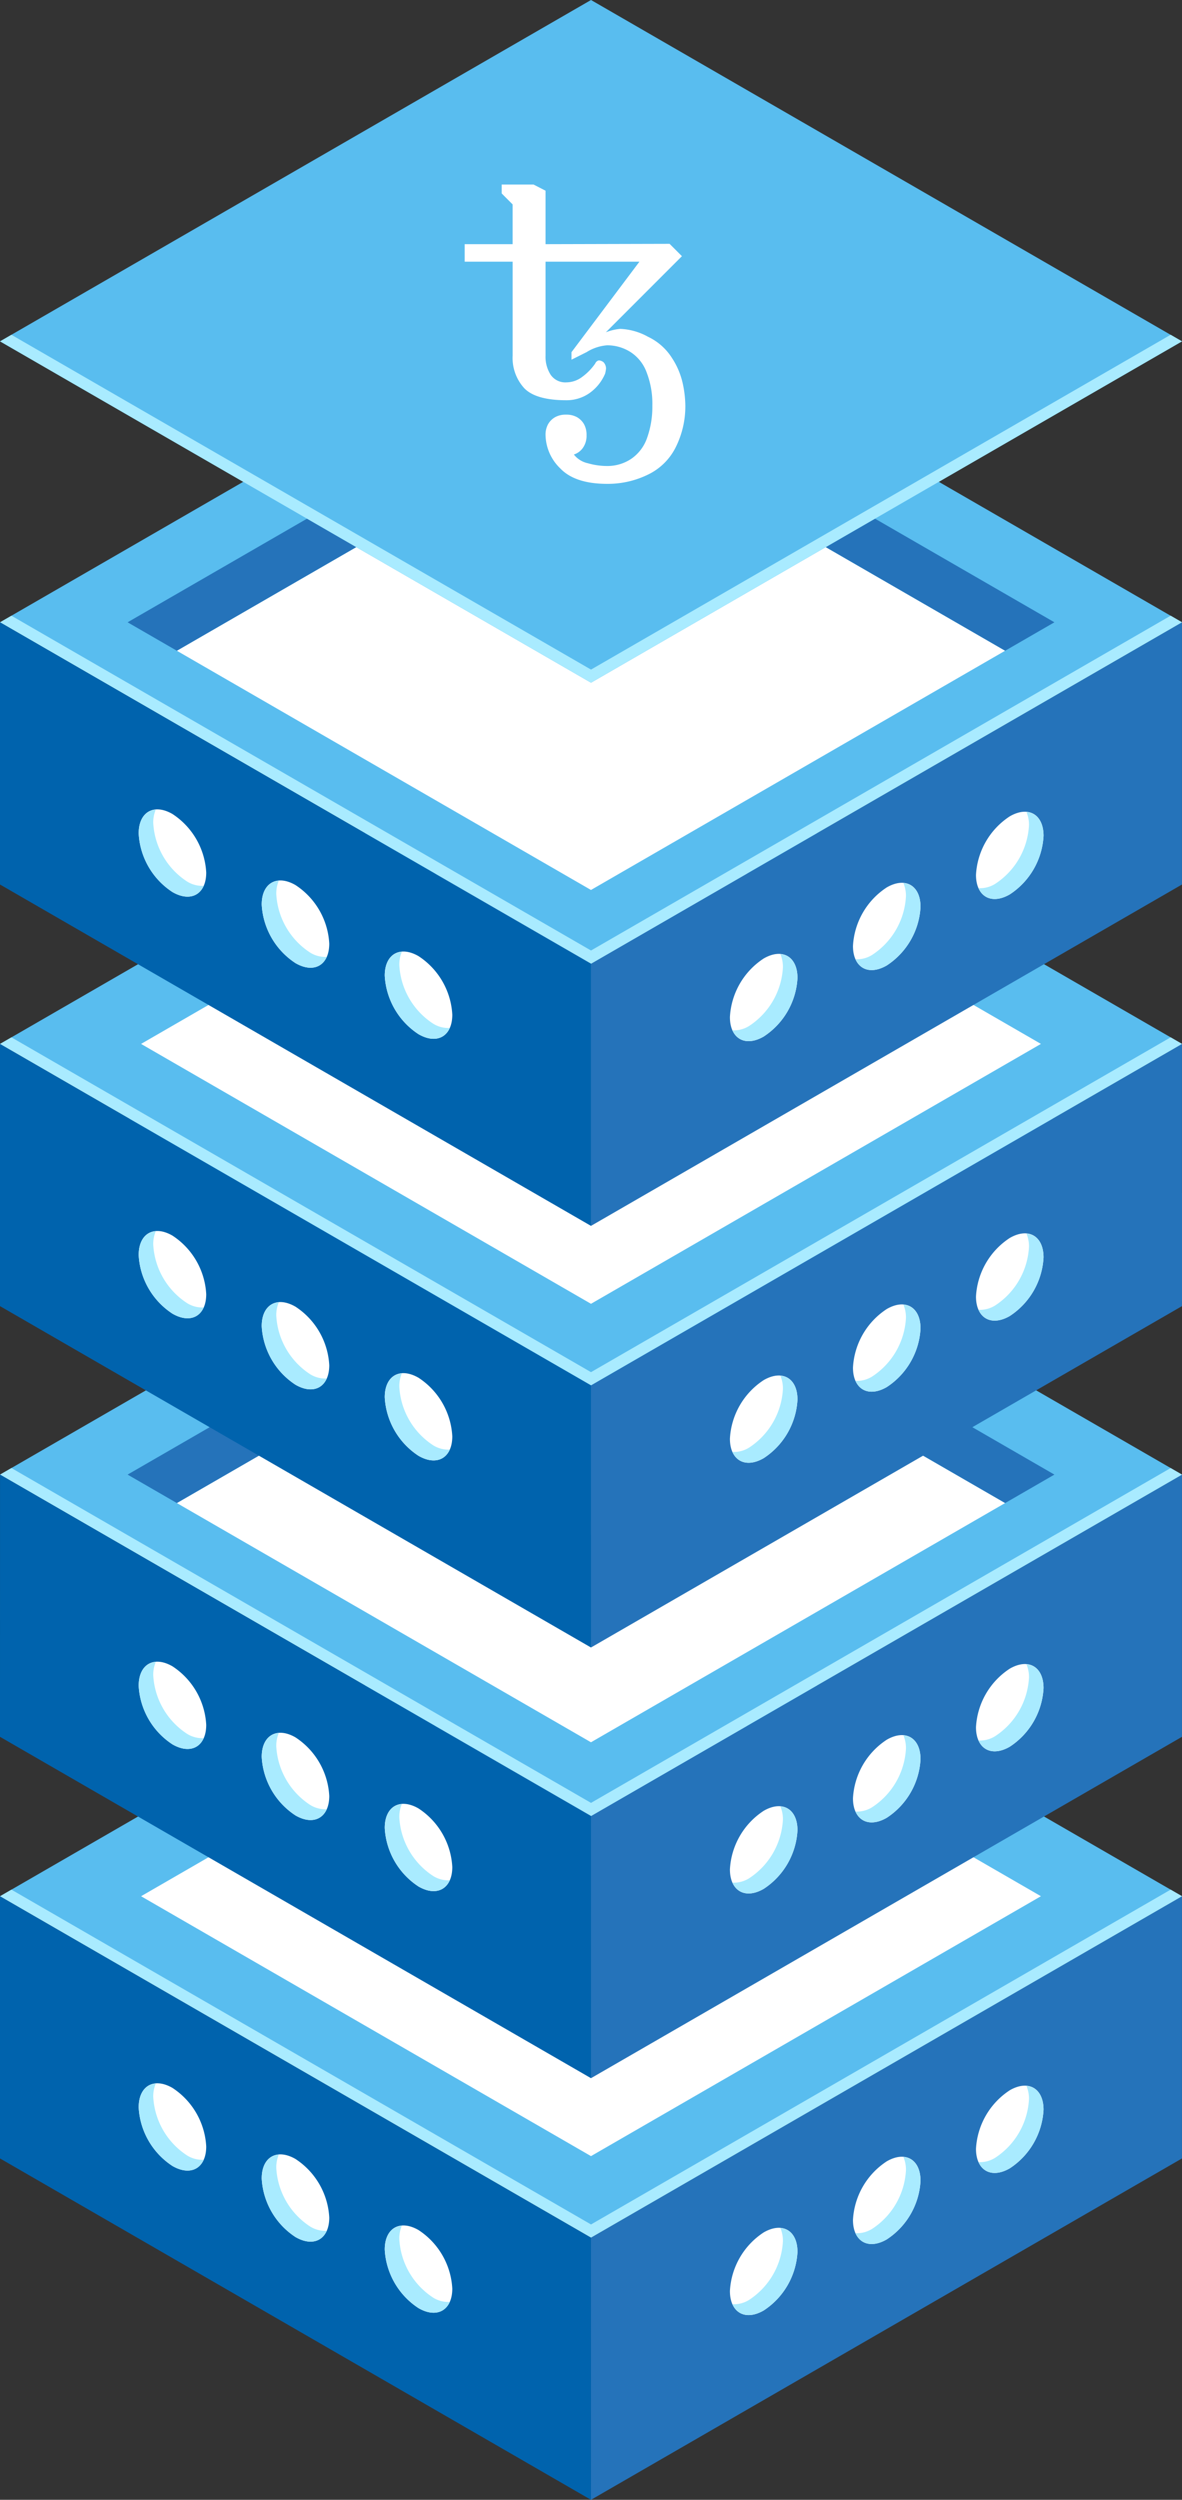 <svg xmlns="http://www.w3.org/2000/svg" xmlns:xlink="http://www.w3.org/1999/xlink" width="317.943" height="672.083" viewBox="0 0 317.943 672.083">
  <rect x="0" y="0" width="317.943" height="672.083" fill="#333333" stroke="none"/>
  <defs>
    <linearGradient id="linear-gradient" x1="-56.252" y1="0.103" x2="-54.997" y2="0.95" gradientUnits="objectBoundingBox">
      <stop offset="0" stop-color="#3a9bd5"/>
      <stop offset="1" stop-color="#2573ba"/>
    </linearGradient>
    <linearGradient id="linear-gradient-2" x1="-27.457" y1="0.221" x2="-26.751" y2="0.746" gradientUnits="objectBoundingBox">
      <stop offset="0" stop-color="#7bdaff"/>
      <stop offset="1" stop-color="#59bdef"/>
    </linearGradient>
    <linearGradient id="linear-gradient-3" x1="-54.291" y1="0.314" x2="-52.952" y2="0.71" gradientUnits="objectBoundingBox">
      <stop offset="0" stop-color="#2573ba"/>
      <stop offset="1" stop-color="#0063ad"/>
    </linearGradient>
    <linearGradient id="linear-gradient-7" x1="-56.189" y1="0.022" x2="-55.068" y2="1.042" xlink:href="#linear-gradient"/>
    <linearGradient id="linear-gradient-9" x1="-54.24" y1="0.271" x2="-53.011" y2="0.759" xlink:href="#linear-gradient-3"/>
  </defs>
  <g id="stands" transform="translate(-275.258 -2198.004)">
    <g id="Group_236" data-name="Group 236" transform="translate(275.258 2198.004)">
      <g id="Group_228" data-name="Group 228" transform="translate(0 229.139)">
        <g id="Group_227" data-name="Group 227">
          <g id="Group_222" data-name="Group 222" transform="translate(0 75.531)">
            <g id="Group_221" data-name="Group 221" transform="translate(0 113.353)">
              <path id="Path_442" data-name="Path 442" d="M818.962,459.09,977.93,367.309v-70.5L818.962,388.594Z" transform="translate(-659.996 -205.032)" fill="url(#linear-gradient)"/>
              <path id="Path_443" data-name="Path 443" d="M925.558,450.135l158.968-91.781L925.568,266.576,766.6,358.357Z" transform="translate(-766.583 -266.576)" fill="url(#linear-gradient-2)"/>
              <path id="Path_444" data-name="Path 444" d="M900.116,413.542l121.029-69.875L900.12,273.794,779.091,343.669Z" transform="translate(-741.148 -251.886)" fill="#fff"/>
              <path id="Path_445" data-name="Path 445" d="M766.591,367.31l158.968,91.781V388.6L766.591,296.814Z" transform="translate(-766.591 -205.031)" fill="url(#linear-gradient-3)"/>
            </g>
            <path id="Path_446" data-name="Path 446" d="M818.962,421.747,977.93,329.966v-70.5L818.962,351.251Z" transform="translate(-659.996 -167.689)" fill="url(#linear-gradient)"/>
            <path id="Path_447" data-name="Path 447" d="M925.558,412.792l158.968-91.781L925.568,229.232,766.6,321.013Z" transform="translate(-766.583 -229.232)" fill="url(#linear-gradient-2)"/>
            <path id="Path_448" data-name="Path 448" d="M925.558,348.91l155.912-90.016,3.056,1.766L925.558,352.432,766.6,260.654l3.058-1.766Z" transform="translate(-766.583 -168.872)" fill="#a9ebff"/>
            <path id="Path_449" data-name="Path 449" d="M925.558,386.247l155.912-90.016,3.056,1.766L925.558,389.774,766.6,298l3.058-1.766Z" transform="translate(-766.583 -92.865)" fill="#a9ebff"/>
            <path id="Path_450" data-name="Path 450" d="M893.666,240.8l111.39,64.319-111.4,64.317L782.262,305.119Z" transform="translate(-734.694 -205.689)" fill="#fff"/>
            <path id="Path_451" data-name="Path 451" d="M902.548,251.057l-111.4,64.319L777.9,307.727,902.548,235.76,1027.2,307.726l-13.247,7.648Z" transform="translate(-743.578 -215.946)" fill="#2573ba"/>
            <path id="Path_452" data-name="Path 452" d="M766.591,329.966l158.973,91.781v-70.5L766.6,259.47Z" transform="translate(-766.591 -167.689)" fill="url(#linear-gradient-3)"/>
          </g>
          <g id="Group_223" data-name="Group 223" transform="translate(37.299 217.61)">
            <path id="Path_453" data-name="Path 453" d="M800.686,295.116a20.092,20.092,0,0,0,9.087,15.742c5.017,2.9,9.087.549,9.087-5.244a20.091,20.091,0,0,0-9.088-15.742C804.757,286.973,800.686,289.323,800.686,295.116Z" transform="translate(-734.495 -250.414)" fill="#fff"/>
            <path id="Path_454" data-name="Path 454" d="M789.783,288.821a20.091,20.091,0,0,0,9.087,15.742c5.017,2.9,9.087.549,9.087-5.244a20.091,20.091,0,0,0-9.088-15.742C793.854,280.678,789.783,283.028,789.783,288.821Z" transform="translate(-756.686 -263.226)" fill="#fff"/>
            <path id="Path_455" data-name="Path 455" d="M778.88,282.526a20.083,20.083,0,0,0,9.087,15.742c5.017,2.9,9.084.549,9.084-5.244a20.093,20.093,0,0,0-9.084-15.742C782.947,274.383,778.88,276.733,778.88,282.526Z" transform="translate(-778.878 -276.04)" fill="#fff"/>
            <path id="Path_456" data-name="Path 456" d="M805.293,288.653a8.749,8.749,0,0,0-.684,3.573,20.089,20.089,0,0,0,9.084,15.742,7.7,7.7,0,0,0,4.483,1.172c-1.357,3.042-4.6,3.867-8.4,1.672a20.091,20.091,0,0,1-9.087-15.742C800.688,291.167,802.555,288.877,805.293,288.653Z" transform="translate(-734.497 -250.367)" fill="#a9ebff"/>
            <path id="Path_457" data-name="Path 457" d="M794.388,282.358a8.741,8.741,0,0,0-.685,3.573,20.091,20.091,0,0,0,9.088,15.742,7.7,7.7,0,0,0,4.483,1.172c-1.357,3.042-4.6,3.867-8.4,1.672a20.092,20.092,0,0,1-9.088-15.742C789.784,284.872,791.651,282.582,794.388,282.358Z" transform="translate(-756.687 -263.179)" fill="#a9ebff"/>
            <path id="Path_458" data-name="Path 458" d="M783.485,276.063a8.749,8.749,0,0,0-.684,3.573,20.077,20.077,0,0,0,9.087,15.742,7.7,7.7,0,0,0,4.48,1.172c-1.354,3.041-4.6,3.867-8.4,1.672a20.082,20.082,0,0,1-9.087-15.742C778.881,278.577,780.748,276.287,783.485,276.063Z" transform="translate(-778.879 -275.992)" fill="#a9ebff"/>
          </g>
          <g id="Group_224" data-name="Group 224" transform="translate(37.299 330.962)">
            <path id="Path_459" data-name="Path 459" d="M800.686,332.459a20.091,20.091,0,0,0,9.087,15.742c5.017,2.9,9.087.546,9.087-5.248a20.091,20.091,0,0,0-9.082-15.737C804.757,324.318,800.686,326.664,800.686,332.459Z" transform="translate(-734.495 -287.757)" fill="#fff"/>
            <path id="Path_460" data-name="Path 460" d="M789.783,326.165a20.091,20.091,0,0,0,9.087,15.742c5.017,2.9,9.087.546,9.087-5.248a20.091,20.091,0,0,0-9.088-15.742C793.854,318.024,789.783,320.369,789.783,326.165Z" transform="translate(-756.686 -300.57)" fill="#fff"/>
            <path id="Path_461" data-name="Path 461" d="M778.88,319.87a20.082,20.082,0,0,0,9.087,15.742c5.017,2.9,9.084.546,9.084-5.248a20.088,20.088,0,0,0-9.084-15.742C782.947,311.728,778.88,314.074,778.88,319.87Z" transform="translate(-778.878 -313.383)" fill="#fff"/>
            <path id="Path_462" data-name="Path 462" d="M805.293,326a8.755,8.755,0,0,0-.684,3.576,20.088,20.088,0,0,0,9.084,15.742,7.726,7.726,0,0,0,4.483,1.172c-1.357,3.042-4.6,3.867-8.4,1.672a20.091,20.091,0,0,1-9.087-15.742C800.688,328.51,802.555,326.221,805.293,326Z" transform="translate(-734.497 -287.708)" fill="#a9ebff"/>
            <path id="Path_463" data-name="Path 463" d="M794.388,319.7a8.751,8.751,0,0,0-.684,3.576,20.091,20.091,0,0,0,9.087,15.742,7.725,7.725,0,0,0,4.483,1.172c-1.357,3.041-4.6,3.867-8.4,1.672a20.092,20.092,0,0,1-9.088-15.742C789.784,322.219,791.651,319.929,794.388,319.7Z" transform="translate(-756.687 -300.526)" fill="#a9ebff"/>
            <path id="Path_464" data-name="Path 464" d="M783.485,313.406a8.753,8.753,0,0,0-.684,3.576,20.082,20.082,0,0,0,9.087,15.742,7.72,7.72,0,0,0,4.48,1.172c-1.354,3.042-4.6,3.867-8.4,1.672a20.082,20.082,0,0,1-9.087-15.742C778.881,315.923,780.748,313.634,783.485,313.406Z" transform="translate(-778.879 -313.337)" fill="#a9ebff"/>
          </g>
          <g id="Group_225" data-name="Group 225" transform="translate(196.34 218.241)">
            <path id="Path_465" data-name="Path 465" d="M849.447,295.325a20.083,20.083,0,0,1-9.087,15.742c-5.017,2.9-9.086.549-9.086-5.244a20.083,20.083,0,0,1,9.086-15.742C845.38,287.18,849.447,289.531,849.447,295.325Z" transform="translate(-831.274 -250.621)" fill="#fff"/>
            <path id="Path_466" data-name="Path 466" d="M860.352,289.029a20.078,20.078,0,0,1-9.087,15.742c-5.017,2.9-9.086.549-9.086-5.244a20.083,20.083,0,0,1,9.086-15.742C856.282,280.886,860.352,283.236,860.352,289.029Z" transform="translate(-809.08 -263.435)" fill="#fff"/>
            <path id="Path_467" data-name="Path 467" d="M871.252,282.735a20.083,20.083,0,0,1-9.086,15.742c-5.02,2.9-9.087.549-9.087-5.244a20.079,20.079,0,0,1,9.088-15.742C867.187,274.59,871.252,276.941,871.252,282.735Z" transform="translate(-786.89 -276.248)" fill="#fff"/>
            <path id="Path_468" data-name="Path 468" d="M844.384,288.861a8.747,8.747,0,0,1,.685,3.573,20.086,20.086,0,0,1-9.088,15.742,7.7,7.7,0,0,1-4.479,1.172c1.353,3.041,4.6,3.867,8.4,1.672a20.082,20.082,0,0,0,9.088-15.742C848.988,291.375,847.121,289.085,844.384,288.861Z" transform="translate(-830.815 -250.576)" fill="#a9ebff"/>
            <path id="Path_469" data-name="Path 469" d="M855.287,282.566a8.746,8.746,0,0,1,.685,3.573,20.079,20.079,0,0,1-9.088,15.742,7.7,7.7,0,0,1-4.479,1.172c1.357,3.042,4.6,3.867,8.4,1.672a20.082,20.082,0,0,0,9.088-15.742C859.891,285.08,858.024,282.8,855.287,282.566Z" transform="translate(-808.623 -263.388)" fill="#a9ebff"/>
            <path id="Path_470" data-name="Path 470" d="M866.19,276.271a8.747,8.747,0,0,1,.684,3.573,20.083,20.083,0,0,1-9.086,15.742,7.7,7.7,0,0,1-4.483,1.172c1.357,3.041,4.6,3.867,8.4,1.672a20.083,20.083,0,0,0,9.086-15.742C870.795,278.785,868.928,276.492,866.19,276.271Z" transform="translate(-786.431 -276.201)" fill="#a9ebff"/>
          </g>
          <g id="Group_226" data-name="Group 226" transform="translate(196.34 331.594)">
            <path id="Path_471" data-name="Path 471" d="M849.447,332.669a20.083,20.083,0,0,1-9.087,15.742c-5.017,2.9-9.086.549-9.086-5.248a20.087,20.087,0,0,1,9.086-15.742C845.38,324.526,849.447,326.875,849.447,332.669Z" transform="translate(-831.274 -287.966)" fill="#fff"/>
            <path id="Path_472" data-name="Path 472" d="M860.352,326.374a20.082,20.082,0,0,1-9.087,15.742c-5.017,2.9-9.086.549-9.086-5.248a20.088,20.088,0,0,1,9.086-15.742C856.282,318.231,860.352,320.58,860.352,326.374Z" transform="translate(-809.08 -300.778)" fill="#fff"/>
            <path id="Path_473" data-name="Path 473" d="M871.252,320.079a20.089,20.089,0,0,1-9.086,15.742c-5.02,2.9-9.087.549-9.087-5.248a20.083,20.083,0,0,1,9.087-15.742C867.187,311.936,871.252,314.29,871.252,320.079Z" transform="translate(-786.89 -313.592)" fill="#fff"/>
            <path id="Path_474" data-name="Path 474" d="M844.384,326.2a8.772,8.772,0,0,1,.684,3.576,20.091,20.091,0,0,1-9.087,15.742,7.7,7.7,0,0,1-4.479,1.172c1.353,3.041,4.6,3.867,8.4,1.672a20.082,20.082,0,0,0,9.088-15.742C848.988,328.724,847.121,326.434,844.384,326.2Z" transform="translate(-830.815 -287.924)" fill="#a9ebff"/>
            <path id="Path_475" data-name="Path 475" d="M855.287,319.91a8.745,8.745,0,0,1,.685,3.573,20.083,20.083,0,0,1-9.088,15.742A7.7,7.7,0,0,1,842.4,340.4c1.357,3.042,4.6,3.867,8.4,1.673a20.082,20.082,0,0,0,9.088-15.742C859.891,322.424,858.024,320.134,855.287,319.91Z" transform="translate(-808.623 -300.731)" fill="#a9ebff"/>
            <path id="Path_476" data-name="Path 476" d="M866.19,313.615a8.747,8.747,0,0,1,.684,3.573,20.088,20.088,0,0,1-9.086,15.742,7.7,7.7,0,0,1-4.483,1.172c1.357,3.042,4.6,3.867,8.4,1.672a20.088,20.088,0,0,0,9.086-15.742C870.795,316.129,868.928,313.839,866.19,313.615Z" transform="translate(-786.431 -313.543)" fill="#a9ebff"/>
          </g>
          <path id="Path_477" data-name="Path 477" d="M818.962,355.124l158.968-91.78v-28.76L818.962,326.366Z" transform="translate(-659.996 -142.807)" fill="url(#linear-gradient-7)"/>
          <path id="Path_478" data-name="Path 478" d="M925.562,387.907l158.958-91.78L925.562,204.349,766.594,296.13Z" transform="translate(-766.587 -204.349)" fill="url(#linear-gradient-2)"/>
          <path id="Path_479" data-name="Path 479" d="M925.558,324.021,1081.461,234l3.056,1.764-158.96,91.787L766.6,235.773l3.058-1.764Z" transform="translate(-766.583 -143.993)" fill="#a9ebff"/>
          <path id="Path_480" data-name="Path 480" d="M766.591,263.345l158.973,91.78V326.366L766.6,234.585Z" transform="translate(-766.591 -142.807)" fill="url(#linear-gradient-9)"/>
        </g>
      </g>
      <g id="Group_235" data-name="Group 235" transform="translate(0 0)">
        <g id="Group_230" data-name="Group 230" transform="translate(0 75.526)">
          <g id="Group_229" data-name="Group 229" transform="translate(0 113.353)">
            <path id="Path_481" data-name="Path 481" d="M818.962,383.6,977.93,291.819v-70.5L818.962,313.1Z" transform="translate(-659.996 -129.543)" fill="url(#linear-gradient)"/>
            <path id="Path_482" data-name="Path 482" d="M925.558,374.646l158.968-91.781L925.568,191.086,766.6,282.867Z" transform="translate(-766.583 -191.086)" fill="url(#linear-gradient-2)"/>
            <path id="Path_483" data-name="Path 483" d="M900.116,338.053l121.029-69.875L900.12,198.3,779.091,268.18Z" transform="translate(-741.148 -176.4)" fill="#fff"/>
            <path id="Path_484" data-name="Path 484" d="M766.591,291.819,925.559,383.6V313.1L766.591,221.323Z" transform="translate(-766.591 -129.543)" fill="url(#linear-gradient-3)"/>
          </g>
          <path id="Path_485" data-name="Path 485" d="M818.962,346.256,977.93,254.475v-70.5L818.962,275.76Z" transform="translate(-659.996 -92.199)" fill="url(#linear-gradient)"/>
          <path id="Path_486" data-name="Path 486" d="M925.562,337.3,1084.52,245.52,925.562,153.742,766.594,245.523Z" transform="translate(-766.587 -153.742)" fill="url(#linear-gradient-2)"/>
          <path id="Path_487" data-name="Path 487" d="M925.558,273.408l155.912-90.016,3.056,1.766L925.558,276.946,766.6,185.168l3.058-1.766Z" transform="translate(-766.583 -93.387)" fill="#a9ebff"/>
          <path id="Path_488" data-name="Path 488" d="M925.558,310.756,1081.47,220.74l3.056,1.766L925.558,314.287,766.6,222.509l3.058-1.766Z" transform="translate(-766.583 -17.375)" fill="#a9ebff"/>
          <path id="Path_489" data-name="Path 489" d="M893.666,165.309l111.39,64.321-111.4,64.317L782.262,229.63Z" transform="translate(-734.694 -130.2)" fill="#fff"/>
          <path id="Path_490" data-name="Path 490" d="M902.548,175.565l-111.4,64.321L777.9,232.237,902.548,160.27,1027.2,232.236l-13.247,7.648Z" transform="translate(-743.578 -140.456)" fill="#2573ba"/>
          <path id="Path_491" data-name="Path 491" d="M766.591,254.475l158.968,91.781v-70.5L766.591,183.979Z" transform="translate(-766.591 -92.199)" fill="url(#linear-gradient-3)"/>
        </g>
        <g id="Group_231" data-name="Group 231" transform="translate(37.299 217.603)">
          <path id="Path_492" data-name="Path 492" d="M800.686,219.625a20.086,20.086,0,0,0,9.087,15.742c5.017,2.9,9.088.549,9.088-5.245a20.086,20.086,0,0,0-9.087-15.742C804.757,211.482,800.686,213.832,800.686,219.625Z" transform="translate(-734.495 -174.923)" fill="#fff"/>
          <path id="Path_493" data-name="Path 493" d="M789.783,213.331a20.087,20.087,0,0,0,9.087,15.742c5.017,2.9,9.087.549,9.087-5.244a20.086,20.086,0,0,0-9.087-15.742C793.854,205.186,789.783,207.537,789.783,213.331Z" transform="translate(-756.686 -187.737)" fill="#fff"/>
          <path id="Path_494" data-name="Path 494" d="M778.88,207.035a20.078,20.078,0,0,0,9.087,15.742c5.017,2.9,9.084.549,9.084-5.244a20.083,20.083,0,0,0-9.084-15.742C782.947,198.892,778.88,201.242,778.88,207.035Z" transform="translate(-778.878 -200.549)" fill="#fff"/>
          <path id="Path_495" data-name="Path 495" d="M805.293,213.162a8.749,8.749,0,0,0-.684,3.573,20.083,20.083,0,0,0,9.084,15.742,7.7,7.7,0,0,0,4.483,1.172c-1.357,3.044-4.6,3.867-8.4,1.672a20.086,20.086,0,0,1-9.087-15.742C800.688,215.676,802.555,213.4,805.293,213.162Z" transform="translate(-734.497 -174.878)" fill="#a9ebff"/>
          <path id="Path_496" data-name="Path 496" d="M794.388,206.867a8.741,8.741,0,0,0-.685,3.573,20.085,20.085,0,0,0,9.088,15.742,7.7,7.7,0,0,0,4.483,1.172c-1.357,3.044-4.6,3.867-8.4,1.672a20.086,20.086,0,0,1-9.087-15.742C789.784,209.381,791.651,207.095,794.388,206.867Z" transform="translate(-756.686 -187.69)" fill="#a9ebff"/>
          <path id="Path_497" data-name="Path 497" d="M783.485,200.572a8.749,8.749,0,0,0-.684,3.573,20.077,20.077,0,0,0,9.087,15.742,7.7,7.7,0,0,0,4.479,1.172c-1.354,3.044-4.6,3.867-8.4,1.672a20.078,20.078,0,0,1-9.087-15.742C778.881,203.086,780.748,200.8,783.485,200.572Z" transform="translate(-778.879 -200.502)" fill="#a9ebff"/>
        </g>
        <g id="Group_232" data-name="Group 232" transform="translate(37.299 330.957)">
          <path id="Path_498" data-name="Path 498" d="M800.686,256.969a20.091,20.091,0,0,0,9.087,15.742c5.017,2.9,9.087.549,9.087-5.244a20.091,20.091,0,0,0-9.088-15.742C804.757,248.826,800.686,251.176,800.686,256.969Z" transform="translate(-734.495 -212.269)" fill="#fff"/>
          <path id="Path_499" data-name="Path 499" d="M789.783,250.674a20.092,20.092,0,0,0,9.087,15.742c5.017,2.9,9.087.549,9.087-5.244a20.1,20.1,0,0,0-9.088-15.742C793.854,242.531,789.783,244.881,789.783,250.674Z" transform="translate(-756.686 -225.082)" fill="#fff"/>
          <path id="Path_500" data-name="Path 500" d="M778.88,244.379a20.082,20.082,0,0,0,9.087,15.742c5.017,2.9,9.084.549,9.084-5.244a20.083,20.083,0,0,0-9.084-15.742C782.947,236.236,778.88,238.589,778.88,244.379Z" transform="translate(-778.878 -237.894)" fill="#fff"/>
          <path id="Path_501" data-name="Path 501" d="M805.293,250.506a8.749,8.749,0,0,0-.684,3.573,20.083,20.083,0,0,0,9.084,15.742,7.7,7.7,0,0,0,4.483,1.172c-1.357,3.042-4.6,3.867-8.4,1.672a20.091,20.091,0,0,1-9.087-15.742C800.688,253.02,802.555,250.73,805.293,250.506Z" transform="translate(-734.497 -212.222)" fill="#a9ebff"/>
          <path id="Path_502" data-name="Path 502" d="M794.388,244.211a8.741,8.741,0,0,0-.685,3.573,20.086,20.086,0,0,0,9.088,15.742,7.7,7.7,0,0,0,4.483,1.172c-1.357,3.042-4.6,3.867-8.4,1.672a20.092,20.092,0,0,1-9.088-15.742C789.784,246.725,791.651,244.435,794.388,244.211Z" transform="translate(-756.687 -225.035)" fill="#a9ebff"/>
          <path id="Path_503" data-name="Path 503" d="M783.485,237.916a8.749,8.749,0,0,0-.684,3.573,20.077,20.077,0,0,0,9.087,15.742,7.7,7.7,0,0,0,4.479,1.172c-1.354,3.042-4.6,3.867-8.4,1.672a20.082,20.082,0,0,1-9.087-15.742C778.881,240.43,780.748,238.14,783.485,237.916Z" transform="translate(-778.879 -237.847)" fill="#a9ebff"/>
        </g>
        <g id="Group_233" data-name="Group 233" transform="translate(196.34 218.233)">
          <path id="Path_504" data-name="Path 504" d="M849.447,219.834a20.078,20.078,0,0,1-9.088,15.742c-5.017,2.9-9.086.549-9.086-5.244a20.088,20.088,0,0,1,9.086-15.742C845.38,211.689,849.447,214.04,849.447,219.834Z" transform="translate(-831.274 -175.13)" fill="#fff"/>
          <path id="Path_505" data-name="Path 505" d="M860.352,213.539a20.077,20.077,0,0,1-9.087,15.742c-5.017,2.9-9.086.549-9.086-5.244a20.088,20.088,0,0,1,9.086-15.742C856.282,205.394,860.352,207.745,860.352,213.539Z" transform="translate(-809.08 -187.944)" fill="#fff"/>
          <path id="Path_506" data-name="Path 506" d="M871.252,207.244a20.092,20.092,0,0,1-9.086,15.742c-5.02,2.9-9.087.546-9.087-5.248A20.083,20.083,0,0,1,862.166,202C867.187,199.1,871.252,201.45,871.252,207.244Z" transform="translate(-786.89 -200.757)" fill="#fff"/>
          <path id="Path_507" data-name="Path 507" d="M844.384,213.37a8.747,8.747,0,0,1,.685,3.573,20.091,20.091,0,0,1-9.088,15.742,7.7,7.7,0,0,1-4.479,1.169c1.353,3.044,4.6,3.867,8.4,1.672a20.078,20.078,0,0,0,9.088-15.742C848.988,215.887,847.121,213.592,844.384,213.37Z" transform="translate(-830.815 -175.084)" fill="#a9ebff"/>
          <path id="Path_508" data-name="Path 508" d="M855.287,207.075a8.751,8.751,0,0,1,.684,3.576,20.082,20.082,0,0,1-9.087,15.742,7.7,7.7,0,0,1-4.48,1.169c1.357,3.044,4.6,3.867,8.4,1.672a20.078,20.078,0,0,0,9.087-15.742C859.891,209.592,858.024,207.3,855.287,207.075Z" transform="translate(-808.623 -187.897)" fill="#a9ebff"/>
          <path id="Path_509" data-name="Path 509" d="M866.19,200.78a8.753,8.753,0,0,1,.684,3.576,20.088,20.088,0,0,1-9.086,15.742,7.7,7.7,0,0,1-4.483,1.169c1.357,3.044,4.6,3.867,8.4,1.675A20.093,20.093,0,0,0,870.8,207.2C870.795,203.3,868.928,201.008,866.19,200.78Z" transform="translate(-786.431 -200.709)" fill="#a9ebff"/>
        </g>
        <g id="Group_234" data-name="Group 234" transform="translate(196.34 331.587)">
          <path id="Path_510" data-name="Path 510" d="M849.447,257.177a20.078,20.078,0,0,1-9.088,15.742c-5.017,2.9-9.086.549-9.086-5.244a20.083,20.083,0,0,1,9.086-15.742C845.38,249.034,849.447,251.39,849.447,257.177Z" transform="translate(-831.274 -212.473)" fill="#fff"/>
          <path id="Path_511" data-name="Path 511" d="M860.352,250.883a20.077,20.077,0,0,1-9.087,15.742c-5.017,2.9-9.086.549-9.086-5.244a20.083,20.083,0,0,1,9.086-15.742C856.282,242.738,860.352,245.088,860.352,250.883Z" transform="translate(-809.08 -225.289)" fill="#fff"/>
          <path id="Path_512" data-name="Path 512" d="M871.252,244.588a20.083,20.083,0,0,1-9.086,15.742c-5.02,2.9-9.087.549-9.087-5.244a20.078,20.078,0,0,1,9.088-15.742C867.187,236.443,871.252,238.794,871.252,244.588Z" transform="translate(-786.89 -238.101)" fill="#fff"/>
          <path id="Path_513" data-name="Path 513" d="M844.384,250.714a8.747,8.747,0,0,1,.685,3.573,20.086,20.086,0,0,1-9.088,15.742A7.7,7.7,0,0,1,831.5,271.2c1.353,3.042,4.6,3.867,8.4,1.672a20.078,20.078,0,0,0,9.088-15.742C848.988,253.228,847.121,250.942,844.384,250.714Z" transform="translate(-830.815 -212.429)" fill="#a9ebff"/>
          <path id="Path_514" data-name="Path 514" d="M855.287,244.419a8.745,8.745,0,0,1,.685,3.573,20.079,20.079,0,0,1-9.088,15.742,7.7,7.7,0,0,1-4.479,1.172c1.357,3.042,4.6,3.867,8.4,1.672a20.08,20.08,0,0,0,9.088-15.742C859.891,246.933,858.024,244.647,855.287,244.419Z" transform="translate(-808.623 -225.241)" fill="#a9ebff"/>
          <path id="Path_515" data-name="Path 515" d="M866.19,238.124a8.747,8.747,0,0,1,.684,3.573,20.083,20.083,0,0,1-9.086,15.742,7.7,7.7,0,0,1-4.483,1.172c1.357,3.042,4.6,3.867,8.4,1.673a20.083,20.083,0,0,0,9.086-15.742C870.795,240.638,868.928,238.352,866.19,238.124Z" transform="translate(-786.431 -238.054)" fill="#a9ebff"/>
        </g>
        <path id="Path_516" data-name="Path 516" d="M818.962,279.634,977.93,187.849V159.1L818.962,250.876Z" transform="translate(-659.996 -67.322)" fill="url(#linear-gradient-7)"/>
        <path id="Path_517" data-name="Path 517" d="M925.564,312.415l158.958-91.775L925.564,128.862,766.592,220.64Z" transform="translate(-766.589 -128.862)" fill="url(#linear-gradient-2)"/>
        <path id="Path_518" data-name="Path 518" d="M925.558,248.529l155.912-90.016,3.056,1.764L925.558,252.059,766.6,160.281l3.058-1.764Z" transform="translate(-766.583 -68.506)" fill="#a9ebff"/>
        <path id="Path_519" data-name="Path 519" d="M766.591,187.85l158.973,91.785v-28.76L766.6,159.094Z" transform="translate(-766.591 -67.323)" fill="url(#linear-gradient-9)"/>
      </g>
    </g>
    <path id="Path_520" data-name="Path 520" d="M38.4,80.536q-8.667,0-12.629-4.148a12.768,12.768,0,0,1-3.963-8.94,5.818,5.818,0,0,1,.684-2.95,5.07,5.07,0,0,1,1.882-1.882,5.818,5.818,0,0,1,2.95-.684,5.818,5.818,0,0,1,2.95.684A5.075,5.075,0,0,1,32.155,64.5a5.818,5.818,0,0,1,.684,2.95A5.566,5.566,0,0,1,31.826,70.9a4.707,4.707,0,0,1-2.4,1.752,6.553,6.553,0,0,0,3.78,2.349,18.669,18.669,0,0,0,5.162.737,11.464,11.464,0,0,0,6.5-1.935,11.269,11.269,0,0,0,4.286-5.715,24.838,24.838,0,0,0,1.383-8.572,23.313,23.313,0,0,0-1.521-8.9,10.99,10.99,0,0,0-4.379-5.53,11.693,11.693,0,0,0-6.268-1.8,12.09,12.09,0,0,0-5.53,1.843l-4.055,2.028V45.141L47.062,20.806H21.806V46.061a8.971,8.971,0,0,0,1.383,5.162,4.779,4.779,0,0,0,4.242,2.028,7.106,7.106,0,0,0,4.24-1.475,14.987,14.987,0,0,0,3.5-3.593,1.357,1.357,0,0,1,.46-.6.919.919,0,0,1,.6-.229,2.151,2.151,0,0,1,1.2.513,2.505,2.505,0,0,1,.645,1.711,11.739,11.739,0,0,1-.231,1.292,12.205,12.205,0,0,1-4.332,5.345,10.739,10.739,0,0,1-6.083,1.843q-8.213,0-11.339-3.225a12.039,12.039,0,0,1-3.133-8.757V20.806H.052V16.1h12.9V5.413L10.009,2.461V.066h8.572l3.225,1.658V16.1l33.366-.091,3.319,3.318L38.029,39.793a13.723,13.723,0,0,1,3.872-.922,16.719,16.719,0,0,1,7.465,2.12A15.425,15.425,0,0,1,55.817,46.7a20.481,20.481,0,0,1,2.909,6.914,29.309,29.309,0,0,1,.684,5.9A24.574,24.574,0,0,1,56.923,70.49a16.113,16.113,0,0,1-7.559,7.558,24.552,24.552,0,0,1-10.97,2.488Z" transform="translate(400.196 2247.552)" fill="#fff"/>
  </g>
</svg>

